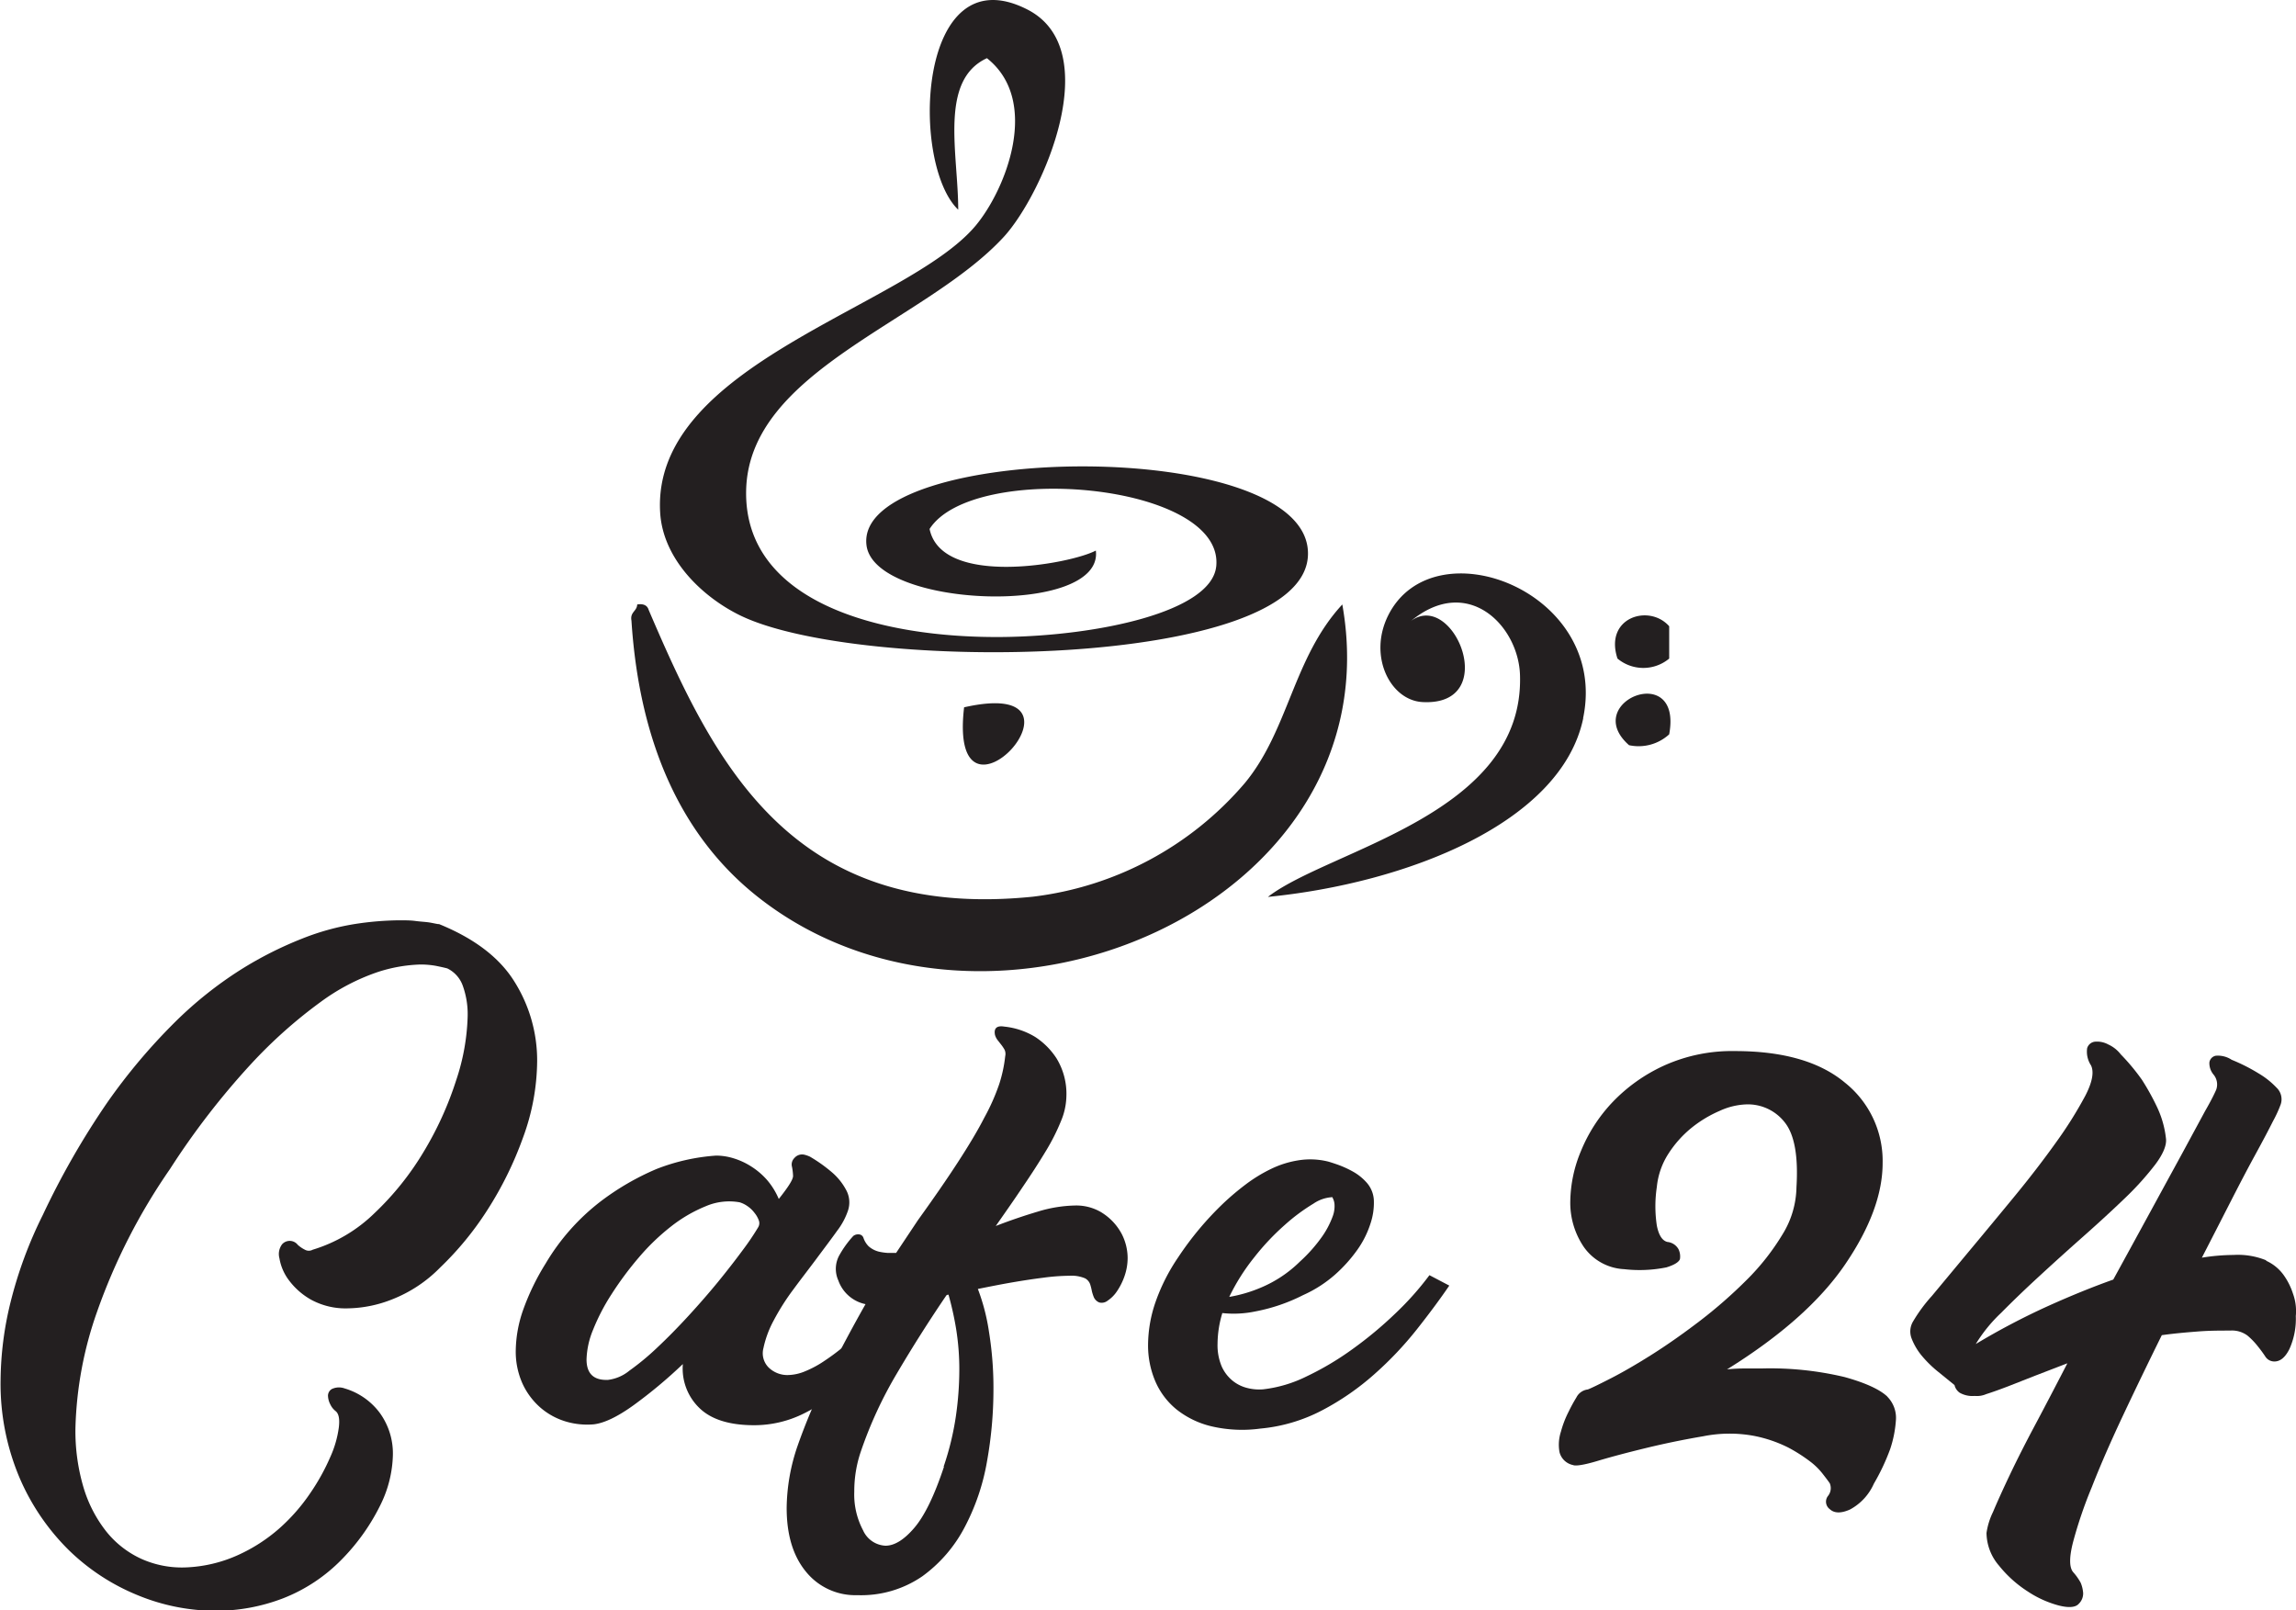 <svg xmlns="http://www.w3.org/2000/svg" xmlns:xlink="http://www.w3.org/1999/xlink" viewBox="0 0 355.2 249.12"><defs><style>.cls-1{fill:none;}.cls-2{clip-path:url(#clip-path);}.cls-3,.cls-4{fill:#231f20;}.cls-4{fill-rule:evenodd;}</style><clipPath id="clip-path" transform="translate(-318.52 -470.52)"><rect class="cls-1" width="1000" height="1000"/></clipPath></defs><g id="Layer_2" data-name="Layer 2"><g id="Layer_1-2" data-name="Layer 1"><g class="cls-2"><path class="cls-3" d="M386.38,613.45q8.31,3.36,11.77,9a22.89,22.89,0,0,1,3.47,12.19,34.82,34.82,0,0,1-2.2,11.9,55.16,55.16,0,0,1-5.53,11.21,48.36,48.36,0,0,1-7.29,8.87,21.21,21.21,0,0,1-7.41,4.91,19.29,19.29,0,0,1-6.82,1.39,11.15,11.15,0,0,1-5.73-1.34,11,11,0,0,1-3.47-3.07,7.76,7.76,0,0,1-1.42-3.33,2.5,2.5,0,0,1,.42-2.18,1.58,1.58,0,0,1,2.42.1,4.9,4.9,0,0,0,1.1.75,1.25,1.25,0,0,0,1.21,0,23.34,23.34,0,0,0,9.56-5.66,44.53,44.53,0,0,0,7.62-9.52,52.05,52.05,0,0,0,5-11,33.73,33.73,0,0,0,1.79-10,13,13,0,0,0-.74-4.61,4.73,4.73,0,0,0-2.42-2.73c-.49-.13-1.09-.26-1.79-.4a13.25,13.25,0,0,0-2.41-.2,23.4,23.4,0,0,0-6.63,1.19,32.62,32.62,0,0,0-8.78,4.62,74.06,74.06,0,0,0-10.78,9.62,118.18,118.18,0,0,0-12.51,16.22,92.62,92.62,0,0,0-11.25,22,58.29,58.29,0,0,0-3.37,18.1,30.69,30.69,0,0,0,1.26,9.18,20.39,20.39,0,0,0,3.52,6.79,14.85,14.85,0,0,0,5.41,4.22A15.31,15.31,0,0,0,347.2,713a21.58,21.58,0,0,0,8.09-1.89,25.68,25.68,0,0,0,6.46-4.16,28.91,28.91,0,0,0,4.78-5.46,33,33,0,0,0,3.1-5.6,16.27,16.27,0,0,0,1.31-4.56c.15-1.29,0-2.13-.52-2.53a2.85,2.85,0,0,1-.79-1,3.11,3.11,0,0,1-.37-1.39,1.22,1.22,0,0,1,.58-1,2.57,2.57,0,0,1,2-.1,10.44,10.44,0,0,1,5.46,3.82,10.67,10.67,0,0,1,2,6.49,18.34,18.34,0,0,1-1.84,7.54,32.3,32.3,0,0,1-6,8.53,25.76,25.76,0,0,1-9.15,6.09,29,29,0,0,1-10.4,1.93,31.76,31.76,0,0,1-12.13-2.43,33.15,33.15,0,0,1-10.66-7,35.18,35.18,0,0,1-7.62-11.26,37.29,37.29,0,0,1-2.89-15,51.85,51.85,0,0,1,1.53-12,65.55,65.55,0,0,1,5-13.54A123.45,123.45,0,0,1,335.17,641a91.06,91.06,0,0,1,10.4-12.34,60.37,60.37,0,0,1,10.19-8.13,57.46,57.46,0,0,1,9.51-4.81,38.32,38.32,0,0,1,8.3-2.28,47.77,47.77,0,0,1,6.62-.55c1,0,1.83,0,2.57.1s1.38.13,1.94.2,1.2.23,1.68.3" transform="translate(-318.52 -470.52)"/><path class="cls-3" d="M461.67,671.18c-1.61,2.11-3.38,4.35-5.3,6.69a53.76,53.76,0,0,1-6.25,6.45,34,34,0,0,1-7.15,4.82A17.18,17.18,0,0,1,435.2,691c-3.86,0-6.69-.9-8.51-2.69a8.48,8.48,0,0,1-2.53-6.77,74,74,0,0,1-7.67,6.4q-3.67,2.63-6.09,2.92a11.58,11.58,0,0,1-4.37-.44,10.68,10.68,0,0,1-3.89-2.13,11.07,11.07,0,0,1-2.78-3.71,12.07,12.07,0,0,1-1.05-5.2,19.67,19.67,0,0,1,1.1-6.1,36.81,36.81,0,0,1,3.52-7.29,33.87,33.87,0,0,1,8.52-9.62,40.24,40.24,0,0,1,8.62-5,31.13,31.13,0,0,1,9.24-2.08,9.24,9.24,0,0,1,2.63.4,11,11,0,0,1,2.73,1.24,11.33,11.33,0,0,1,2.47,2.08A11.16,11.16,0,0,1,439,656c1.47-1.85,2.21-3,2.21-3.56a9.06,9.06,0,0,0-.16-1.39,1.41,1.41,0,0,1,.37-1.39,1.56,1.56,0,0,1,1.57-.5,4.7,4.7,0,0,1,.84.3,23.29,23.29,0,0,1,3.47,2.48,9.37,9.37,0,0,1,2.1,2.63,4,4,0,0,1,.31,3.22,10.84,10.84,0,0,1-1.68,3.13c-.91,1.28-2,2.71-3.15,4.26s-2.4,3.15-3.62,4.81a35.9,35.9,0,0,0-3.05,4.81,15.83,15.83,0,0,0-1.58,4.26,3.12,3.12,0,0,0,.79,3,4.15,4.15,0,0,0,2.94,1.18,7.2,7.2,0,0,0,2.73-.59,16.06,16.06,0,0,0,2.95-1.59c1-.66,2-1.4,3-2.23s2-1.67,2.89-2.53a94.4,94.4,0,0,0,6.41-6.94l3.25,1.79ZM412.48,684a6.44,6.44,0,0,0,3.41-1.44,39.6,39.6,0,0,0,4.36-3.62q2.31-2.17,4.78-4.86t4.57-5.25q2.1-2.58,3.78-4.86a40,40,0,0,0,2.42-3.57,1.23,1.23,0,0,0,.11-1.09,4.07,4.07,0,0,0-.69-1.19,4.46,4.46,0,0,0-1.05-1,4.27,4.27,0,0,0-1.21-.6,9.16,9.16,0,0,0-5.25.6,22.21,22.21,0,0,0-5.36,3.12,34.08,34.08,0,0,0-5,4.81,51.25,51.25,0,0,0-4.2,5.65,31.92,31.92,0,0,0-2.89,5.56,12.87,12.87,0,0,0-1,4.56q0,3.27,3.26,3.17" transform="translate(-318.52 -470.52)"/><path class="cls-3" d="M489,658.13a8.67,8.67,0,0,1,3.08,3.33,8.24,8.24,0,0,1,.89,3.61,8.53,8.53,0,0,1-.47,2.83,9.92,9.92,0,0,1-1.15,2.33,5.19,5.19,0,0,1-1.46,1.49,1.47,1.47,0,0,1-1.31.29,1.57,1.57,0,0,1-.83-.79,6.33,6.33,0,0,1-.32-1c-.06-.33-.15-.68-.25-1a1.71,1.71,0,0,0-.79-.94,5.37,5.37,0,0,0-2.45-.4,31.51,31.51,0,0,0-4,.3c-1.53.19-3.17.44-4.91.74s-3.48.65-5.23,1a31.72,31.72,0,0,1,1.73,6.7,54.34,54.34,0,0,1,.68,9,63,63,0,0,1-1,11,34.2,34.2,0,0,1-3.48,10.21,21.88,21.88,0,0,1-6.52,7.54,16.71,16.71,0,0,1-10.05,2.92,9.81,9.81,0,0,1-7.94-3.61q-3-3.63-3-9.87a30.27,30.27,0,0,1,1.69-9.62,92.22,92.22,0,0,1,4.62-10.86q2.85-5.7,5.89-11.06a5.67,5.67,0,0,1-4.21-3.67,4.35,4.35,0,0,1,.22-4,15.58,15.58,0,0,1,2.1-2.88,1.23,1.23,0,0,1,.89-.24.78.78,0,0,1,.68.54,3.39,3.39,0,0,0,.79,1.29,3.73,3.73,0,0,0,1.84.89,9.37,9.37,0,0,0,1.16.15c.42,0,.84,0,1.26,0l3.37-5.06q3.78-5.25,6.25-9.07c1.65-2.55,3-4.79,4-6.75a32.49,32.49,0,0,0,2.32-5.2,21.24,21.24,0,0,0,.94-4.36,1.55,1.55,0,0,0-.1-1,6.06,6.06,0,0,0-.53-.79l-.58-.74a2.5,2.5,0,0,1-.37-.75c-.21-1.06.29-1.49,1.48-1.29a11.4,11.4,0,0,1,4.73,1.59,11.23,11.23,0,0,1,3.31,3.32,10.54,10.54,0,0,1,1.52,6,10.38,10.38,0,0,1-.84,3.72,32,32,0,0,1-2.36,4.66q-1.53,2.54-3.52,5.46c-1.33,2-2.74,4-4.2,6.09,2.22-.86,4.4-1.6,6.52-2.23a20.9,20.9,0,0,1,5.8-.94,7.58,7.58,0,0,1,4.07,1.09m-24.45,39.29a43.76,43.76,0,0,0,1.89-7.79,50.68,50.68,0,0,0,.53-7.09,39.24,39.24,0,0,0-.5-6.44,48.87,48.87,0,0,0-1.17-5.26.5.5,0,0,0-.33.1q-4.08,6-7.67,12.1a64,64,0,0,0-5.58,12.1,18.91,18.91,0,0,0-1,6.15,11.82,11.82,0,0,0,1.36,6,4,4,0,0,0,3.47,2.38q2.1,0,4.47-2.78t4.57-9.42" transform="translate(-318.52 -470.52)"/><path class="cls-3" d="M542.73,669.4q-2.1,3.08-5,6.75a54.11,54.11,0,0,1-6.57,6.94,40.36,40.36,0,0,1-8.09,5.6,25.56,25.56,0,0,1-9.56,2.83,20.87,20.87,0,0,1-7.57-.35,13.78,13.78,0,0,1-5.43-2.63,11.44,11.44,0,0,1-3.27-4.36,14.13,14.13,0,0,1-1.11-5.65,20.6,20.6,0,0,1,1.16-6.6,29.62,29.62,0,0,1,3.49-6.89,48.78,48.78,0,0,1,7.06-8.43,40.64,40.64,0,0,1,3.41-2.87,23.31,23.31,0,0,1,3.89-2.38,15,15,0,0,1,4.26-1.34,11.5,11.5,0,0,1,4.41.15c.28.06.81.23,1.57.49a15.81,15.81,0,0,1,2.42,1.09,8.13,8.13,0,0,1,2.21,1.79,4.42,4.42,0,0,1,1.05,2.67,10.11,10.11,0,0,1-.53,3.62,14.75,14.75,0,0,1-2,4,22.7,22.7,0,0,1-3.47,3.87,19.47,19.47,0,0,1-4.94,3.17,27.58,27.58,0,0,1-7.41,2.53,16.37,16.37,0,0,1-5.09.25,16.73,16.73,0,0,0-.74,4.76,8.44,8.44,0,0,0,.63,3.47,6,6,0,0,0,1.69,2.23,5.82,5.82,0,0,0,2.31,1.14,7.45,7.45,0,0,0,2.41.2,20.3,20.3,0,0,0,6.73-2,44.91,44.91,0,0,0,7.09-4.21,60.57,60.57,0,0,0,6.67-5.55,46.18,46.18,0,0,0,5.25-5.9Zm-18.07-13.68a5.72,5.72,0,0,0-2.94,1A29.31,29.31,0,0,0,517.3,660a37.59,37.59,0,0,0-4.72,5,32,32,0,0,0-3.89,6.15,21.88,21.88,0,0,0,4.78-1.39,19.12,19.12,0,0,0,6.15-4.07,23.45,23.45,0,0,0,3.46-3.91,13.5,13.5,0,0,0,1.58-3,4.49,4.49,0,0,0,.31-2,2.51,2.51,0,0,0-.31-1" transform="translate(-318.52 -470.52)"/><path class="cls-3" d="M610.48,686.57a4.65,4.65,0,0,1,1.34,3.72,17.7,17.7,0,0,1-.89,4.42,32.91,32.91,0,0,1-2.52,5.34,8.34,8.34,0,0,1-3.71,4c-1.38.61-2.42.58-3.11-.07a1.43,1.43,0,0,1-.3-2,1.93,1.93,0,0,0,.3-2c-.19-.28-.52-.73-1-1.34a10.36,10.36,0,0,0-2-2,24.5,24.5,0,0,0-3.41-2.18,20.52,20.52,0,0,0-5.36-1.82,20.75,20.75,0,0,0-7.81.07q-4.53.77-8.85,1.82c-2.87.7-5.38,1.36-7.51,2s-3.39.81-3.79.63a2.72,2.72,0,0,1-2.08-2A6.49,6.49,0,0,1,560,692a15.8,15.8,0,0,1,1.19-3.09,24.29,24.29,0,0,1,1.19-2.18,2.28,2.28,0,0,1,1.78-1.26c.5-.19,1.66-.75,3.5-1.69s3.94-2.15,6.32-3.65,4.88-3.25,7.51-5.26a73.07,73.07,0,0,0,7.29-6.39,36.28,36.28,0,0,0,5.5-7,14.25,14.25,0,0,0,2.16-7.3q.44-7.17-1.79-10a7.22,7.22,0,0,0-6-2.81,10.73,10.73,0,0,0-4.09,1A18.71,18.71,0,0,0,580.2,645a16.87,16.87,0,0,0-3.57,4,11.55,11.55,0,0,0-1.79,5.13,20.05,20.05,0,0,0,0,6c.3,1.49.84,2.33,1.64,2.52a2.21,2.21,0,0,1,1.71,1.12,2.57,2.57,0,0,1,.22,1.55c-.2.47-.89.89-2.08,1.26a20.92,20.92,0,0,1-6.55.28,8.11,8.11,0,0,1-6.24-3.44,12.15,12.15,0,0,1-2.09-7.09,20.78,20.78,0,0,1,1.64-7.72,24.36,24.36,0,0,1,4.83-7.52,25.84,25.84,0,0,1,8-5.71,25.53,25.53,0,0,1,11-2.26q11.15,0,17,4.87a15.48,15.48,0,0,1,5.85,12.45q0,7.15-5.78,15.65T585.7,682.36a28,28,0,0,1,2.82-.14h2.53a49.74,49.74,0,0,1,12.84,1.33c3.21.89,5.4,1.9,6.59,3" transform="translate(-318.52 -470.52)"/><path class="cls-3" d="M669.08,665.55a6.73,6.73,0,0,1,2.75,2.25,10.43,10.43,0,0,1,1.41,2.81,7.94,7.94,0,0,1,.45,3.51,11.28,11.28,0,0,1-1,5.12c-.64,1.27-1.41,1.9-2.3,1.9a1.64,1.64,0,0,1-1.42-.77c-.34-.52-.74-1.06-1.19-1.62a11.21,11.21,0,0,0-1.56-1.61,4,4,0,0,0-2.68-.78c-1.58,0-3.24,0-5,.14s-3.59.29-5.58.57q-3.12,6.31-6,12.42t-4.83,11.09a67.77,67.77,0,0,0-2.9,8.5q-.9,3.51,0,4.63a8.67,8.67,0,0,1,1.19,1.68,5.1,5.1,0,0,1,.37,1.55,2.22,2.22,0,0,1-.67,1.68c-.49.56-1.51.66-3.05.28a16.14,16.14,0,0,1-4.83-2.17,18.43,18.43,0,0,1-4.46-4,7.89,7.89,0,0,1-1.94-5.06,10.9,10.9,0,0,1,1-3.23q1-2.38,2.67-5.89t4-7.87q2.31-4.35,4.84-9.26l-4.91,1.89L629.14,685c-1.34.51-2.46.91-3.35,1.19a3.6,3.6,0,0,1-1.78.28,4,4,0,0,1-2.31-.49,2,2,0,0,1-.81-1.19l-2.46-2a17.82,17.82,0,0,1-2.53-2.45,9.62,9.62,0,0,1-1.64-2.74,3,3,0,0,1,.23-2.67,24,24,0,0,1,2.9-3.93l5.72-6.88q3.28-3.93,6.92-8.35t6.55-8.5a62.93,62.93,0,0,0,4.54-7.23c1.09-2.1,1.38-3.67.89-4.7a3.86,3.86,0,0,1-.6-2.67,1.42,1.42,0,0,1,1.19-1,3.62,3.62,0,0,1,2.08.43,5.11,5.11,0,0,1,1.94,1.54,32.45,32.45,0,0,1,3.27,3.93,37.53,37.53,0,0,1,2.3,4.14,15.27,15.27,0,0,1,1.42,5c.1,1-.45,2.34-1.64,3.93a45.62,45.62,0,0,1-4.68,5.2q-2.91,2.8-6.4,5.89t-6.77,6.11q-3.27,3-6,5.76a23.41,23.41,0,0,0-3.94,4.84,110.11,110.11,0,0,1,11.08-5.83q5.43-2.45,10.19-4.14,3-5.47,5.72-10.46t4.91-9l3.57-6.6c1-1.73,1.52-2.83,1.72-3.3a2.39,2.39,0,0,0-.38-2.32,2.76,2.76,0,0,1-.67-1.89,1.22,1.22,0,0,1,1-1.06,3.88,3.88,0,0,1,2.45.63,27.88,27.88,0,0,1,4.17,2.11,12.59,12.59,0,0,1,2.75,2.18,2.48,2.48,0,0,1,.67,2.59,18.76,18.76,0,0,1-1.19,2.6q-1,2-2.75,5.2c-1.15,2.1-2.41,4.51-3.8,7.23s-2.87,5.61-4.46,8.7a31.91,31.91,0,0,1,4.91-.42,11.59,11.59,0,0,1,5.06.84" transform="translate(-318.52 -470.52)"/><path class="cls-4" d="M506.67,558.17c-.78,7-18.28,10.7-32.81,10.89-19.53.24-40.22-5.52-39.91-22.61.34-18.66,27.77-26.08,39.91-39.34,6-6.6,15.86-28.94,3.54-35.15-17-8.6-18.11,23.87-10.64,31,0-8.68-3-20,4.44-23.44,8.32,6.58,3,20.25-1.78,25.95-10.66,12.65-50.17,21.4-48.77,44.36.44,7.23,6.55,13.06,12.41,15.91,18.41,8.94,86.87,8.35,87.8-9.21,1-18.8-70.24-17.6-68.29-1.67,1.21,9.82,36.75,11,35.48.83-3.95,2.1-23.86,5.73-25.72-3.34,6.74-10.51,45.77-7.14,44.34,5.85m56.76,23.44c4.1-19.59-23.13-30-30.16-15.9-3.13,6.3.34,13.13,5.33,13.39,12.19.64,4.82-17.39-1.78-12.56,8.77-7.22,16.61.74,16.85,8.38.69,21.62-29.44,26.94-39,34.32,21.36-2.11,45.38-11.38,48.78-27.63M416.21,566.54c1.26,19.54,8.11,33.68,19.51,42.7,35.7,28.23,98.73,1.3,90.46-45.21-7.6,8.21-8.29,19.43-15.08,27.63a51.07,51.07,0,0,1-32.81,17.58c-37.42,3.8-49.31-20.76-59.42-44.37-.19-.65-.74-1-1.77-.84-.05,1.07-1.14,1.16-.89,2.51m152.54,5.86a6.25,6.25,0,0,0,8,0v-5c-3.1-3.52-10.09-1.36-8,5m8,11.72c2.12-11.47-13.8-5-6.21,1.68a7,7,0,0,0,6.21-1.68m-109.08-4.18c-2.6,22.24,22.17-5,0,0" transform="translate(-318.52 -470.52)"/></g></g></g></svg>